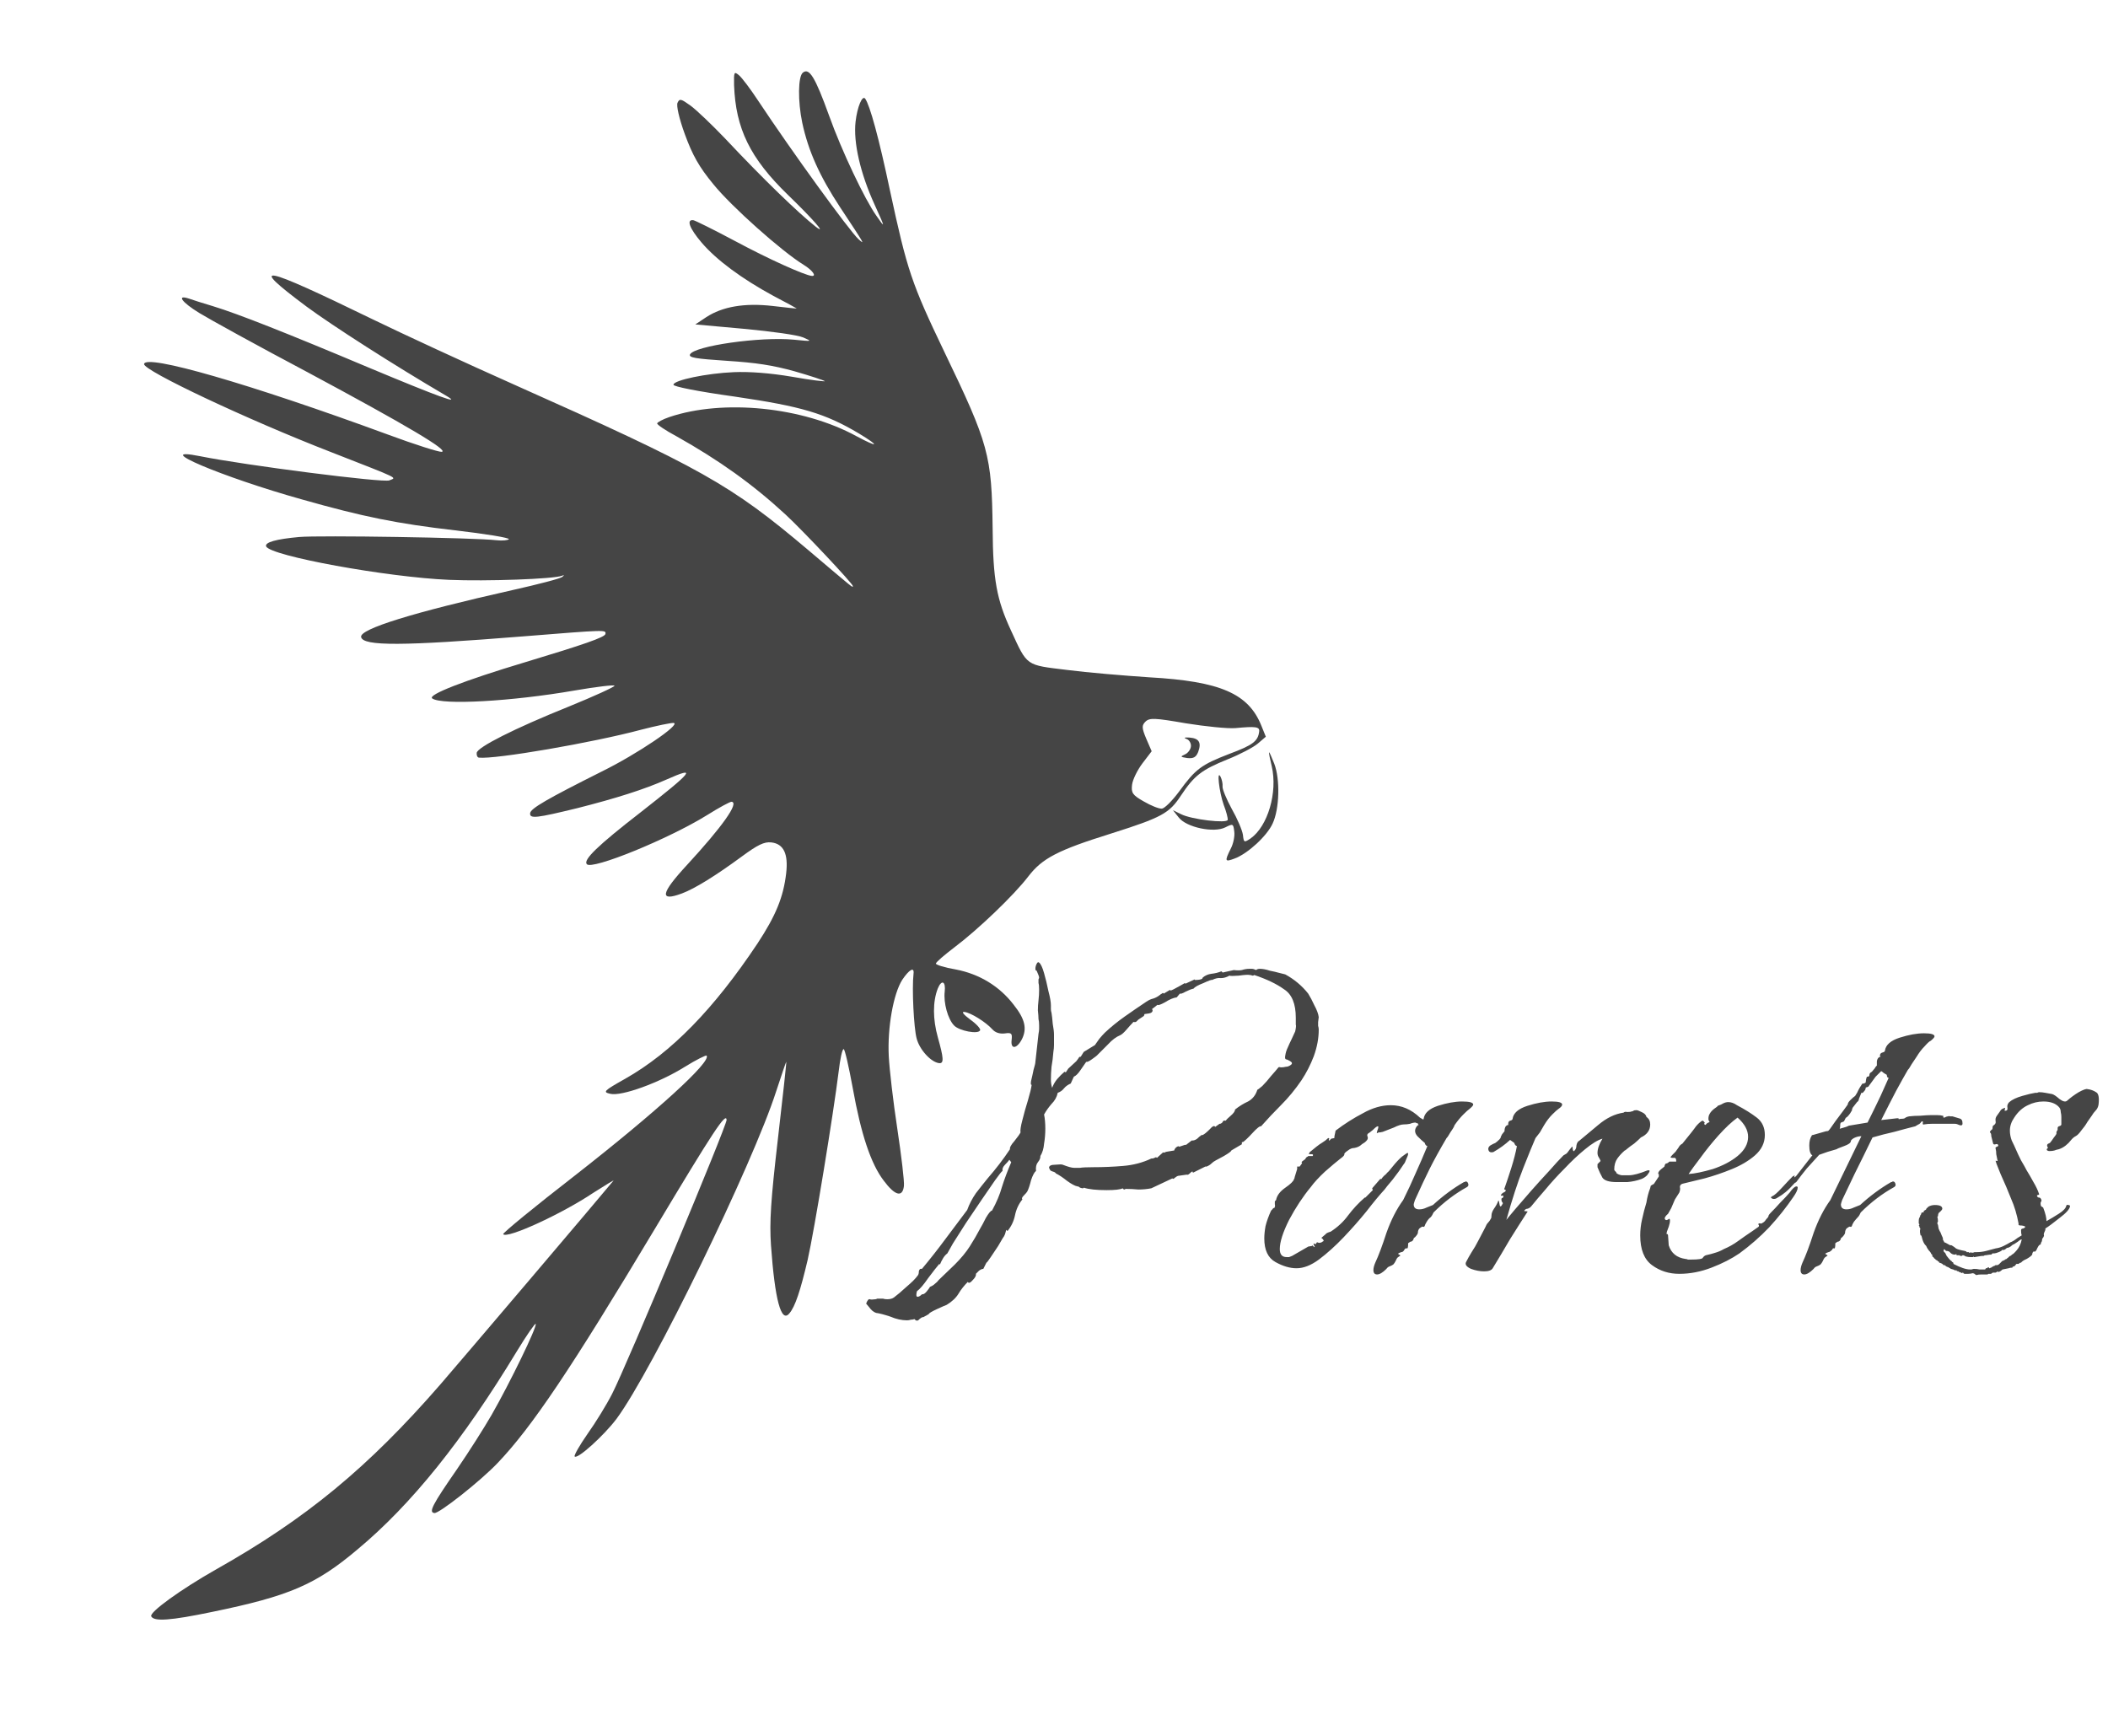 <svg width="170" height="140" viewBox="0 0 170 140" fill="none" xmlns="http://www.w3.org/2000/svg">
<path d="M73.15 106.487C72.717 106.487 72.267 106.387 71.8 106.187C71.3 106.021 70.917 105.921 70.65 105.887C70.45 105.821 70.267 105.671 70.1 105.437C69.933 105.237 69.85 105.137 69.85 105.137C69.95 104.871 70.05 104.754 70.15 104.787C70.217 104.821 70.367 104.821 70.6 104.787C70.633 104.787 70.683 104.771 70.75 104.737C70.783 104.737 70.817 104.737 70.85 104.737C70.95 104.737 71.067 104.737 71.2 104.737C71.3 104.771 71.417 104.787 71.55 104.787C71.783 104.787 71.967 104.737 72.1 104.637C72.367 104.437 72.7 104.154 73.1 103.787C73.533 103.421 73.833 103.121 74 102.887C74.067 102.821 74.1 102.704 74.1 102.537C74.133 102.371 74.217 102.304 74.35 102.337C75.017 101.537 75.633 100.754 76.2 99.987C76.8 99.187 77.4 98.387 78 97.587C78.167 97.121 78.4 96.671 78.7 96.237C79.033 95.804 79.35 95.404 79.65 95.037C80.317 94.27 80.917 93.487 81.45 92.687C81.417 92.554 81.533 92.337 81.8 92.037C82.067 91.704 82.233 91.471 82.3 91.337C82.267 91.171 82.317 90.837 82.45 90.337C82.583 89.804 82.733 89.27 82.9 88.737C83.067 88.171 83.167 87.754 83.2 87.487C83.133 87.52 83.117 87.421 83.15 87.187C83.217 86.921 83.283 86.621 83.35 86.287C83.45 85.954 83.5 85.737 83.5 85.637L83.75 83.387C83.783 83.221 83.8 83.087 83.8 82.987C83.8 82.854 83.8 82.754 83.8 82.687C83.8 82.487 83.783 82.32 83.75 82.187C83.75 82.02 83.733 81.787 83.7 81.487C83.7 81.221 83.717 80.954 83.75 80.687C83.783 80.387 83.8 80.104 83.8 79.837C83.8 79.57 83.783 79.387 83.75 79.287C83.75 79.154 83.75 79.054 83.75 78.987C83.783 78.921 83.8 78.871 83.8 78.837C83.8 78.77 83.733 78.587 83.6 78.287C83.533 78.287 83.5 78.237 83.5 78.137C83.5 78.004 83.533 77.871 83.6 77.737C83.667 77.604 83.733 77.57 83.8 77.637C83.933 77.737 84.067 78.02 84.2 78.487C84.333 78.954 84.45 79.437 84.55 79.937C84.683 80.437 84.75 80.82 84.75 81.087C84.75 81.187 84.75 81.287 84.75 81.387C84.75 81.487 84.767 81.587 84.8 81.687C84.833 81.887 84.867 82.187 84.9 82.587C84.967 82.954 85 83.237 85 83.437V83.787C85 83.921 85 84.087 85 84.287C85 84.454 84.983 84.637 84.95 84.837C84.917 85.27 84.867 85.671 84.8 86.037C84.767 86.404 84.75 86.737 84.75 87.037C84.75 87.304 84.783 87.537 84.85 87.737C84.95 87.471 85.083 87.237 85.25 87.037C85.45 86.804 85.65 86.604 85.85 86.437C85.917 86.471 85.95 86.487 85.95 86.487C85.95 86.487 86.017 86.387 86.15 86.187L86.8 85.587C86.833 85.554 86.883 85.487 86.95 85.387C87.017 85.254 87.083 85.204 87.15 85.237L87.4 84.837L88.3 84.287C88.4 84.154 88.517 83.987 88.65 83.787C88.817 83.587 88.967 83.421 89.1 83.287C89.6 82.82 90.133 82.387 90.7 81.987C91.267 81.587 91.85 81.187 92.45 80.787C92.65 80.654 92.833 80.57 93 80.537C93.2 80.471 93.383 80.371 93.55 80.237C93.583 80.204 93.633 80.171 93.7 80.137C93.767 80.07 93.817 80.07 93.85 80.137L94.35 79.837L94.4 79.887C94.467 79.887 94.733 79.754 95.2 79.487L95.55 79.287L95.6 79.337L96.35 78.987V79.037C96.65 79.037 96.85 79.004 96.95 78.937L97 78.837C97.2 78.671 97.433 78.57 97.7 78.537C98 78.504 98.267 78.437 98.5 78.337L98.6 78.437L99.5 78.237C99.767 78.27 99.983 78.27 100.15 78.237C100.35 78.171 100.55 78.137 100.75 78.137C100.817 78.137 100.883 78.137 100.95 78.137C101.05 78.137 101.167 78.171 101.3 78.237C101.367 78.171 101.467 78.137 101.6 78.137C101.833 78.137 102.1 78.187 102.4 78.287C102.733 78.354 102.95 78.404 103.05 78.437L103.65 78.587C104.383 78.987 105 79.504 105.5 80.137C105.667 80.404 105.833 80.721 106 81.087C106.2 81.454 106.317 81.77 106.35 82.037L106.3 82.437C106.3 82.537 106.3 82.637 106.3 82.737C106.333 82.837 106.35 82.937 106.35 83.037C106.35 83.737 106.217 84.454 105.95 85.187C105.683 85.887 105.35 86.537 104.95 87.137C104.45 87.871 103.9 88.537 103.3 89.137C102.733 89.704 102.2 90.27 101.7 90.837C101.6 90.804 101.367 90.987 101 91.387C100.633 91.787 100.367 92.037 100.2 92.137C100.2 92.07 100.183 92.07 100.15 92.137C100.15 92.204 100.15 92.254 100.15 92.287L99.3 92.787C99.3 92.854 99.1 93.004 98.7 93.237C98.333 93.437 98.117 93.554 98.05 93.587C97.917 93.654 97.8 93.737 97.7 93.837C97.6 93.937 97.467 94.02 97.3 94.087H97.2L96.2 94.587C96.2 94.52 96.183 94.487 96.15 94.487C96.117 94.487 96.05 94.537 95.95 94.637C95.85 94.737 95.767 94.77 95.7 94.737L95 94.837C94.967 94.837 94.883 94.887 94.75 94.987C94.65 95.087 94.583 95.104 94.55 95.037L92.85 95.837C92.517 95.904 92.167 95.937 91.8 95.937C91.467 95.904 91.117 95.887 90.75 95.887C90.75 95.921 90.717 95.937 90.65 95.937C90.583 95.904 90.55 95.871 90.55 95.837C90.35 95.937 89.917 95.987 89.25 95.987C88.417 95.987 87.8 95.921 87.4 95.787C87.4 95.82 87.367 95.837 87.3 95.837C87.267 95.837 87.2 95.82 87.1 95.787C87.033 95.721 86.967 95.687 86.9 95.687C86.7 95.654 86.417 95.504 86.05 95.237C85.717 94.971 85.417 94.77 85.15 94.637C85.117 94.57 85.033 94.52 84.9 94.487C84.8 94.454 84.733 94.421 84.7 94.387C84.633 94.254 84.6 94.187 84.6 94.187C84.6 94.02 84.767 93.937 85.1 93.937C85.433 93.904 85.633 93.904 85.7 93.937C86.133 94.104 86.433 94.187 86.6 94.187C86.733 94.187 86.9 94.187 87.1 94.187C87.3 94.154 87.667 94.137 88.2 94.137C88.967 94.137 89.75 94.104 90.55 94.037C91.383 93.971 92.15 93.77 92.85 93.437H92.9C92.967 93.437 93.033 93.421 93.1 93.387C93.2 93.32 93.267 93.32 93.3 93.387L93.8 92.937C93.833 92.971 93.883 92.971 93.95 92.937C94.017 92.904 94.067 92.887 94.1 92.887L94.7 92.787C94.7 92.721 94.75 92.637 94.85 92.537C94.983 92.437 95.067 92.421 95.1 92.487L95.55 92.337H95.65L96.1 91.987H96.15C96.283 91.987 96.417 91.937 96.55 91.837C96.683 91.704 96.783 91.621 96.85 91.587C96.85 91.554 96.9 91.537 97 91.537C97.133 91.471 97.317 91.32 97.55 91.087C97.783 90.82 97.933 90.754 98 90.887L98.35 90.637H98.4C98.5 90.604 98.567 90.554 98.6 90.487C98.633 90.387 98.717 90.354 98.85 90.387C98.917 90.287 99.05 90.154 99.25 89.987C99.483 89.787 99.6 89.621 99.6 89.487C99.933 89.221 100.283 89.004 100.65 88.837C101.017 88.637 101.267 88.32 101.4 87.887C101.433 87.887 101.567 87.787 101.8 87.587C102.033 87.354 102.267 87.087 102.5 86.787C102.767 86.487 102.967 86.254 103.1 86.087C103.133 86.054 103.2 86.054 103.3 86.087C103.433 86.087 103.567 86.07 103.7 86.037C103.833 86.037 103.967 85.987 104.1 85.887C104.233 85.787 104.217 85.687 104.05 85.587C103.883 85.487 103.767 85.437 103.7 85.437C103.633 85.404 103.617 85.304 103.65 85.137C103.683 84.904 103.75 84.687 103.85 84.487C103.95 84.254 104.05 84.037 104.15 83.837L104.45 83.187C104.517 82.887 104.533 82.704 104.5 82.637C104.5 82.57 104.5 82.387 104.5 82.087C104.5 80.954 104.183 80.187 103.55 79.787C102.95 79.354 102.15 78.971 101.15 78.637C101.117 78.671 101.067 78.687 101 78.687C100.933 78.654 100.867 78.637 100.8 78.637C100.667 78.604 100.367 78.621 99.9 78.687C99.467 78.721 99.217 78.721 99.15 78.687C98.917 78.82 98.683 78.887 98.45 78.887C98.25 78.854 98.017 78.904 97.75 79.037C97.717 79.004 97.483 79.087 97.05 79.287C96.617 79.454 96.35 79.604 96.25 79.737C96.083 79.77 95.867 79.854 95.6 79.987C95.367 80.121 95.217 80.171 95.15 80.137L94.9 80.437C94.633 80.471 94.317 80.604 93.95 80.837C93.583 81.037 93.383 81.104 93.35 81.037L92.9 81.387C92.933 81.421 92.95 81.454 92.95 81.487C92.95 81.621 92.85 81.704 92.65 81.737C92.45 81.77 92.333 81.787 92.3 81.787L92.25 81.937L91.8 82.237L91.65 82.387C91.617 82.421 91.567 82.437 91.5 82.437C91.433 82.404 91.383 82.421 91.35 82.487C91.217 82.621 91.05 82.804 90.85 83.037C90.65 83.27 90.483 83.421 90.35 83.487C90.017 83.621 89.683 83.871 89.35 84.237C89.017 84.57 88.717 84.871 88.45 85.137C88.417 85.171 88.283 85.27 88.05 85.437C87.817 85.604 87.667 85.671 87.6 85.637C87.5 85.77 87.35 85.987 87.15 86.287C86.95 86.587 86.767 86.77 86.6 86.837L86.35 87.387C86.117 87.487 85.933 87.621 85.8 87.787C85.667 87.954 85.5 88.07 85.3 88.137C85.233 88.471 85.067 88.77 84.8 89.037C84.567 89.304 84.367 89.587 84.2 89.887C84.267 90.221 84.3 90.604 84.3 91.037C84.3 91.437 84.267 91.837 84.2 92.237C84.167 92.637 84.067 92.971 83.9 93.237V93.287C83.9 93.421 83.833 93.57 83.7 93.737C83.567 93.904 83.517 94.137 83.55 94.437C83.417 94.537 83.283 94.787 83.15 95.187C83.05 95.587 82.95 95.887 82.85 96.087C82.817 96.154 82.717 96.27 82.55 96.437C82.417 96.57 82.383 96.671 82.45 96.737C82.15 97.104 81.95 97.537 81.85 98.037C81.75 98.504 81.55 98.921 81.25 99.287L81.15 99.187C81.117 99.32 81.083 99.437 81.05 99.537C81.017 99.637 80.95 99.754 80.85 99.887C80.817 99.954 80.7 100.154 80.5 100.487C80.3 100.787 80.1 101.087 79.9 101.387C79.7 101.687 79.583 101.837 79.55 101.837L79.3 102.337C79.2 102.337 79.083 102.387 78.95 102.487C78.85 102.587 78.767 102.671 78.7 102.737C78.733 102.871 78.65 103.037 78.45 103.237C78.25 103.471 78.117 103.521 78.05 103.387C77.75 103.687 77.5 104.004 77.3 104.337C77.1 104.671 76.783 104.971 76.35 105.237C76.25 105.271 75.983 105.387 75.55 105.587C75.117 105.787 74.9 105.921 74.9 105.987L74.45 106.237C74.417 106.204 74.317 106.254 74.15 106.387C74.017 106.554 73.883 106.554 73.75 106.387C73.65 106.421 73.55 106.437 73.45 106.437C73.35 106.471 73.25 106.487 73.15 106.487ZM74 104.587C74.1 104.587 74.217 104.521 74.35 104.387H74.4C74.5 104.387 74.617 104.304 74.75 104.137C74.883 103.971 74.967 103.854 75 103.787C75.167 103.721 75.3 103.637 75.4 103.537C75.533 103.437 75.633 103.337 75.7 103.237L77 101.987C77.5 101.487 77.9 101.004 78.2 100.537C78.5 100.071 78.8 99.554 79.1 98.987C79.167 98.887 79.3 98.637 79.5 98.237C79.733 97.837 79.9 97.637 80 97.637C80.367 96.971 80.633 96.337 80.8 95.737C81 95.104 81.25 94.437 81.55 93.737L81.4 93.537C81.333 93.637 81.217 93.77 81.05 93.937C80.883 94.104 80.817 94.27 80.85 94.437C80.783 94.471 80.583 94.721 80.25 95.187C79.95 95.621 79.583 96.154 79.15 96.787C78.75 97.387 78.333 98.004 77.9 98.637C77.5 99.27 77.15 99.82 76.85 100.287C76.583 100.754 76.433 101.021 76.4 101.087C76.267 101.187 76.15 101.321 76.05 101.487C75.95 101.654 75.867 101.821 75.8 101.987L75.75 101.937C75.55 102.171 75.25 102.554 74.85 103.087C74.483 103.621 74.183 103.971 73.95 104.137C73.917 104.237 73.9 104.337 73.9 104.437C73.9 104.537 73.933 104.587 74 104.587ZM111.059 102.787C110.859 102.787 110.759 102.671 110.759 102.437C110.759 102.271 110.809 102.071 110.909 101.837C111.175 101.271 111.475 100.471 111.809 99.437C112.175 98.404 112.625 97.52 113.159 96.787C113.525 96.054 113.859 95.337 114.159 94.637C114.492 93.904 114.809 93.171 115.109 92.437C115.109 92.437 115.075 92.421 115.009 92.387C114.942 92.32 114.909 92.254 114.909 92.187C114.742 92.054 114.542 91.871 114.309 91.637C114.075 91.371 114.059 91.104 114.259 90.837C114.325 90.77 114.359 90.737 114.359 90.737C114.392 90.737 114.409 90.737 114.409 90.737C114.409 90.704 114.392 90.687 114.359 90.687C114.359 90.687 114.359 90.671 114.359 90.637L114.309 90.587C114.275 90.587 114.242 90.587 114.209 90.587C114.209 90.554 114.192 90.537 114.159 90.537C114.025 90.537 113.875 90.57 113.709 90.637C113.542 90.671 113.375 90.687 113.209 90.687C113.009 90.687 112.742 90.77 112.409 90.937C112.075 91.07 111.775 91.187 111.509 91.287C111.375 91.32 111.292 91.337 111.259 91.337C111.259 91.304 111.192 91.32 111.059 91.387C111.025 91.421 111.025 91.371 111.059 91.237C111.125 91.07 111.159 90.954 111.159 90.887C111.159 90.854 111.142 90.837 111.109 90.837C111.042 90.837 110.909 90.937 110.709 91.137C110.509 91.304 110.375 91.404 110.309 91.437C110.275 91.471 110.259 91.52 110.259 91.587C110.292 91.654 110.309 91.721 110.309 91.787C110.309 91.887 110.225 92.004 110.059 92.137C109.892 92.237 109.775 92.32 109.709 92.387C109.575 92.487 109.409 92.554 109.209 92.587C109.042 92.587 108.875 92.654 108.709 92.787C108.509 92.921 108.409 93.02 108.409 93.087C108.442 93.154 108.342 93.27 108.109 93.437C107.809 93.671 107.392 94.02 106.859 94.487C106.359 94.954 105.975 95.371 105.709 95.737C105.075 96.504 104.492 97.387 103.959 98.387C103.459 99.387 103.209 100.171 103.209 100.737C103.209 101.171 103.392 101.387 103.759 101.387C103.825 101.387 103.892 101.387 103.959 101.387C104.025 101.354 104.109 101.321 104.209 101.287L105.509 100.537L105.809 100.487V100.437L106.009 100.587C106.042 100.554 106.025 100.504 105.959 100.437C105.925 100.337 105.925 100.287 105.959 100.287C105.992 100.287 106.009 100.304 106.009 100.337C106.042 100.337 106.075 100.337 106.109 100.337L106.209 100.187C106.209 100.187 106.259 100.204 106.359 100.237C106.492 100.237 106.592 100.204 106.659 100.137C106.759 100.104 106.775 100.054 106.709 99.987C106.675 99.921 106.625 99.871 106.559 99.837L106.909 99.537C106.942 99.471 107.075 99.404 107.309 99.337C107.875 98.971 108.342 98.537 108.709 98.037C109.109 97.504 109.559 97.02 110.059 96.587H110.109L110.709 95.987L110.659 95.837L111.309 95.087H111.409C111.442 95.02 111.509 94.937 111.609 94.837C111.742 94.737 111.825 94.654 111.859 94.587C111.925 94.554 112.075 94.387 112.309 94.087C112.575 93.754 112.825 93.487 113.059 93.287C113.325 93.087 113.475 92.987 113.509 92.987C113.542 92.987 113.559 93.004 113.559 93.037C113.559 93.137 113.509 93.287 113.409 93.487C113.342 93.687 113.275 93.82 113.209 93.887C112.975 94.254 112.675 94.671 112.309 95.137C111.942 95.57 111.725 95.837 111.659 95.937C111.259 96.371 110.775 96.954 110.209 97.687C109.642 98.387 109.025 99.087 108.359 99.787C107.692 100.487 107.025 101.087 106.359 101.587C105.725 102.054 105.125 102.287 104.559 102.287C104.025 102.287 103.459 102.121 102.859 101.787C102.259 101.454 101.959 100.821 101.959 99.887C101.959 99.587 101.992 99.254 102.059 98.887C102.159 98.487 102.309 98.07 102.509 97.637C102.509 97.637 102.542 97.604 102.609 97.537C102.675 97.437 102.725 97.404 102.759 97.437C102.825 97.337 102.842 97.237 102.809 97.137C102.809 97.004 102.809 96.921 102.809 96.887L102.909 96.787C102.975 96.421 103.225 96.087 103.659 95.787C104.092 95.487 104.325 95.254 104.359 95.087C104.392 95.054 104.409 95.004 104.409 94.937L104.609 94.287V94.087H104.809L104.959 93.887L105.009 93.787C104.942 93.754 104.959 93.704 105.059 93.637C105.192 93.537 105.259 93.487 105.259 93.487C105.292 93.421 105.325 93.371 105.359 93.337C105.425 93.304 105.475 93.27 105.509 93.237H105.859C105.925 93.137 105.892 93.087 105.759 93.087C105.625 93.087 105.559 93.087 105.559 93.087C105.559 93.054 105.559 93.037 105.559 93.037C105.592 93.004 105.609 92.971 105.609 92.937L106.159 92.487C106.325 92.354 106.492 92.237 106.659 92.137C106.825 92.037 106.975 91.921 107.109 91.787C107.209 91.787 107.225 91.837 107.159 91.937C107.192 92.004 107.225 92.004 107.259 91.937C107.325 91.871 107.359 91.837 107.359 91.837L107.609 91.787V91.737C107.609 91.671 107.625 91.57 107.659 91.437C107.692 91.304 107.709 91.221 107.709 91.187C108.409 90.654 109.142 90.187 109.909 89.787C110.675 89.354 111.425 89.137 112.159 89.137C113.025 89.137 113.809 89.471 114.509 90.137L114.759 90.287C114.792 90.287 114.809 90.27 114.809 90.237C114.875 89.77 115.259 89.421 115.959 89.187C116.692 88.954 117.342 88.837 117.909 88.837C118.509 88.837 118.809 88.921 118.809 89.087C118.809 89.154 118.709 89.27 118.509 89.437C118.409 89.504 118.242 89.654 118.009 89.887C117.775 90.121 117.542 90.404 117.309 90.737C117.275 90.837 117.225 90.937 117.159 91.037C117.092 91.137 117.025 91.237 116.959 91.337C116.925 91.404 116.875 91.487 116.809 91.587C116.775 91.654 116.725 91.721 116.659 91.787C116.092 92.754 115.642 93.57 115.309 94.237C114.975 94.904 114.575 95.754 114.109 96.787C114.042 96.987 114.009 97.104 114.009 97.137C114.009 97.404 114.159 97.537 114.459 97.537C114.659 97.537 114.859 97.487 115.059 97.387L115.559 97.187C116.359 96.454 117.192 95.837 118.059 95.337C118.092 95.337 118.109 95.337 118.109 95.337C118.142 95.304 118.175 95.287 118.209 95.287C118.309 95.287 118.375 95.354 118.409 95.487C118.442 95.587 118.409 95.671 118.309 95.737C117.342 96.27 116.442 96.954 115.609 97.787C115.575 97.854 115.542 97.921 115.509 97.987C115.475 98.054 115.425 98.121 115.359 98.187C115.259 98.254 115.159 98.371 115.059 98.537C114.959 98.704 114.909 98.804 114.909 98.837C114.875 98.937 114.825 98.971 114.759 98.937C114.725 98.904 114.625 98.954 114.459 99.087C114.425 99.121 114.392 99.187 114.359 99.287C114.359 99.387 114.342 99.471 114.309 99.537C114.242 99.637 114.175 99.721 114.109 99.787C114.042 99.82 114.009 99.854 114.009 99.887C113.975 100.021 113.909 100.104 113.809 100.137C113.742 100.137 113.675 100.171 113.609 100.237C113.575 100.237 113.559 100.254 113.559 100.287C113.559 100.587 113.525 100.721 113.459 100.687C113.392 100.654 113.325 100.687 113.259 100.787C113.192 100.921 113.109 100.987 113.009 100.987C112.809 101.054 112.725 101.104 112.759 101.137C112.825 101.171 112.875 101.204 112.909 101.237C112.975 101.237 112.925 101.287 112.759 101.387C112.692 101.421 112.625 101.521 112.559 101.687C112.492 101.821 112.425 101.921 112.359 101.987C112.259 102.054 112.159 102.104 112.059 102.137C111.959 102.171 111.875 102.237 111.809 102.337C111.509 102.637 111.259 102.787 111.059 102.787ZM119.681 102.537C119.348 102.537 118.998 102.471 118.631 102.337C118.265 102.171 118.131 101.987 118.231 101.787C118.365 101.521 118.515 101.254 118.681 100.987C118.881 100.687 119.065 100.371 119.231 100.037L119.781 98.987C119.848 98.82 119.915 98.704 119.981 98.637C120.081 98.537 120.165 98.421 120.231 98.287C120.265 98.254 120.281 98.171 120.281 98.037C120.281 97.871 120.348 97.687 120.481 97.487C120.648 97.254 120.765 97.037 120.831 96.837C120.865 96.804 120.898 96.904 120.931 97.137C120.965 97.371 121.048 97.354 121.181 97.087C121.215 97.054 121.198 97.004 121.131 96.937C121.098 96.871 121.081 96.804 121.081 96.737C121.081 96.671 121.098 96.637 121.131 96.637C121.198 96.604 121.231 96.57 121.231 96.537C121.265 96.437 121.231 96.404 121.131 96.437C121.065 96.437 121.031 96.421 121.031 96.387C121.098 96.287 121.165 96.221 121.231 96.187C121.331 96.154 121.398 96.104 121.431 96.037C121.431 95.971 121.398 95.937 121.331 95.937C121.298 95.904 121.298 95.871 121.331 95.837C121.498 95.371 121.681 94.82 121.881 94.187C122.081 93.554 122.231 92.971 122.331 92.437C122.331 92.437 122.298 92.421 122.231 92.387C122.165 92.32 122.131 92.254 122.131 92.187L121.781 91.937C121.381 92.304 120.948 92.621 120.481 92.887C120.448 92.921 120.381 92.937 120.281 92.937C120.148 92.937 120.065 92.871 120.031 92.737C119.998 92.604 120.048 92.487 120.181 92.387C120.348 92.287 120.481 92.221 120.581 92.187C120.681 92.121 120.798 92.02 120.931 91.887C120.998 91.82 121.031 91.754 121.031 91.687C121.065 91.621 121.098 91.554 121.131 91.487L121.331 91.237C121.331 91.07 121.365 90.937 121.431 90.837C121.498 90.77 121.548 90.737 121.581 90.737C121.615 90.737 121.631 90.737 121.631 90.737V90.637C121.631 90.504 121.681 90.421 121.781 90.387C121.915 90.354 121.981 90.304 121.981 90.237C122.048 89.77 122.448 89.421 123.181 89.187C123.915 88.954 124.565 88.837 125.131 88.837C125.698 88.837 125.981 88.921 125.981 89.087C125.981 89.187 125.881 89.304 125.681 89.437C125.581 89.504 125.415 89.654 125.181 89.887C124.948 90.121 124.731 90.404 124.531 90.737L124.181 91.337L123.831 91.787C123.598 92.32 123.265 93.137 122.831 94.237C122.398 95.337 121.948 96.721 121.481 98.387C121.581 98.254 121.815 97.971 122.181 97.537C122.548 97.104 122.981 96.604 123.481 96.037C123.981 95.471 124.465 94.937 124.931 94.437C125.398 93.904 125.781 93.487 126.081 93.187L126.331 93.037C126.398 92.971 126.465 92.887 126.531 92.787C126.631 92.654 126.715 92.554 126.781 92.487C126.815 92.454 126.831 92.52 126.831 92.687C126.865 92.82 126.898 92.871 126.931 92.837C127.065 92.737 127.131 92.587 127.131 92.387C127.165 92.187 127.248 92.054 127.381 91.987C127.748 91.687 128.248 91.27 128.881 90.737C129.548 90.171 130.231 89.837 130.931 89.737C130.998 89.671 131.098 89.654 131.231 89.687C131.398 89.687 131.515 89.671 131.581 89.637C131.648 89.637 131.698 89.621 131.731 89.587C131.765 89.554 131.848 89.537 131.981 89.537C132.048 89.537 132.181 89.587 132.381 89.687C132.615 89.787 132.748 89.921 132.781 90.087C132.981 90.221 133.081 90.421 133.081 90.687C133.081 91.154 132.831 91.504 132.331 91.737C132.165 91.904 131.981 92.07 131.781 92.237C131.581 92.371 131.381 92.52 131.181 92.687C131.115 92.754 131.065 92.787 131.031 92.787C130.798 92.987 130.598 93.204 130.431 93.437C130.265 93.671 130.181 93.971 130.181 94.337C130.181 94.371 130.215 94.421 130.281 94.487C130.348 94.52 130.365 94.554 130.331 94.587C130.431 94.687 130.581 94.754 130.781 94.787C130.981 94.787 131.181 94.787 131.381 94.787C131.715 94.787 132.215 94.654 132.881 94.387H132.981C133.015 94.387 133.031 94.404 133.031 94.437C133.031 94.504 132.965 94.621 132.831 94.787C132.698 94.921 132.548 95.02 132.381 95.087C132.015 95.221 131.631 95.304 131.231 95.337C130.831 95.337 130.548 95.337 130.381 95.337C129.781 95.337 129.398 95.221 129.231 94.987C129.098 94.754 128.965 94.471 128.831 94.137V93.887L129.081 93.637C129.048 93.537 128.998 93.437 128.931 93.337C128.865 93.237 128.831 93.121 128.831 92.987C128.831 92.654 128.965 92.27 129.231 91.837C128.865 91.937 128.398 92.221 127.831 92.687C127.298 93.121 126.748 93.637 126.181 94.237C125.615 94.804 125.098 95.371 124.631 95.937C124.165 96.471 123.798 96.904 123.531 97.237C123.431 97.371 123.315 97.454 123.181 97.487C123.081 97.487 122.998 97.537 122.931 97.637C122.898 97.671 122.931 97.687 123.031 97.687C123.165 97.687 123.215 97.704 123.181 97.737C122.748 98.404 122.281 99.137 121.781 99.937C121.315 100.737 120.848 101.521 120.381 102.287C120.281 102.454 120.048 102.537 119.681 102.537ZM135.426 102.737C134.593 102.737 133.86 102.504 133.226 102.037C132.593 101.571 132.276 100.771 132.276 99.637C132.276 99.204 132.326 98.77 132.426 98.337C132.526 97.871 132.643 97.421 132.776 96.987C132.843 96.554 132.943 96.171 133.076 95.837C133.11 95.704 133.126 95.637 133.126 95.637C133.16 95.604 133.243 95.554 133.376 95.487L133.776 94.887V94.687C133.743 94.687 133.726 94.687 133.726 94.687C133.726 94.654 133.726 94.637 133.726 94.637C133.726 94.537 133.81 94.421 133.976 94.287C134.143 94.154 134.226 94.087 134.226 94.087C134.26 93.921 134.31 93.837 134.376 93.837C134.443 93.837 134.526 93.787 134.626 93.687H135.176V93.587C135.176 93.421 135.093 93.354 134.926 93.387C134.793 93.387 134.726 93.371 134.726 93.337C134.726 93.304 134.776 93.237 134.876 93.137C135.01 93.004 135.093 92.921 135.126 92.887C135.226 92.754 135.31 92.637 135.376 92.537C135.443 92.404 135.543 92.304 135.676 92.237C136.276 91.504 136.643 91.037 136.776 90.837C136.943 90.637 137.11 90.487 137.276 90.387C137.343 90.387 137.393 90.421 137.426 90.487C137.493 90.52 137.493 90.57 137.426 90.637C137.493 90.737 137.543 90.754 137.576 90.687C137.643 90.621 137.676 90.587 137.676 90.587L137.876 90.487C137.81 90.421 137.776 90.337 137.776 90.237C137.776 90.07 137.81 89.937 137.876 89.837C137.943 89.704 138.06 89.57 138.226 89.437C138.426 89.304 138.526 89.221 138.526 89.187C138.726 89.121 138.876 89.054 138.976 88.987C139.11 88.921 139.243 88.887 139.376 88.887C139.61 88.887 139.843 88.971 140.076 89.137C140.71 89.471 141.243 89.804 141.676 90.137C142.11 90.471 142.326 90.937 142.326 91.537C142.326 92.171 142.06 92.721 141.526 93.187C141.026 93.621 140.41 93.987 139.676 94.287C138.943 94.587 138.21 94.837 137.476 95.037C136.776 95.204 136.226 95.337 135.826 95.437C135.593 95.471 135.476 95.57 135.476 95.737C135.51 95.871 135.493 96.02 135.426 96.187L135.076 96.737L134.776 97.437L134.526 97.887C134.293 98.087 134.21 98.237 134.276 98.337C134.343 98.437 134.46 98.421 134.626 98.287C134.66 98.32 134.676 98.371 134.676 98.437C134.676 98.57 134.643 98.737 134.576 98.937C134.51 99.104 134.46 99.237 134.426 99.337C134.393 99.471 134.393 99.537 134.426 99.537C134.493 99.504 134.526 99.57 134.526 99.737L134.576 100.437C134.776 101.071 135.226 101.437 135.926 101.537C135.993 101.537 136.06 101.554 136.126 101.587C136.226 101.587 136.31 101.587 136.376 101.587C136.976 101.587 137.293 101.537 137.326 101.437C137.393 101.337 137.476 101.271 137.576 101.237C137.876 101.171 138.126 101.104 138.326 101.037C138.56 100.971 138.793 100.871 139.026 100.737C139.426 100.571 139.81 100.354 140.176 100.087C140.543 99.82 140.926 99.554 141.326 99.287L141.826 98.937C141.86 98.871 141.86 98.82 141.826 98.787C141.793 98.754 141.793 98.721 141.826 98.687C141.893 98.654 141.943 98.654 141.976 98.687C142.043 98.687 142.093 98.671 142.126 98.637C142.193 98.604 142.26 98.554 142.326 98.487C142.393 98.387 142.46 98.304 142.526 98.237C142.593 98.171 142.626 98.104 142.626 98.037C142.66 97.971 142.71 97.904 142.776 97.837C143.043 97.57 143.31 97.287 143.576 96.987C143.876 96.687 144.126 96.421 144.326 96.187C144.56 95.854 144.743 95.687 144.876 95.687C144.943 95.687 144.976 95.721 144.976 95.787C144.976 95.954 144.86 96.204 144.626 96.537C144.06 97.371 143.41 98.187 142.676 98.987C141.943 99.754 141.143 100.454 140.276 101.087C139.643 101.521 138.893 101.904 138.026 102.237C137.16 102.571 136.293 102.737 135.426 102.737ZM136.176 94.687C136.676 94.654 137.326 94.52 138.126 94.287C138.926 94.02 139.593 93.671 140.126 93.237C140.693 92.77 140.976 92.254 140.976 91.687C140.976 91.154 140.693 90.637 140.126 90.137C139.66 90.471 139.143 90.954 138.576 91.587C138.043 92.187 137.56 92.787 137.126 93.387C136.693 93.954 136.376 94.387 136.176 94.687ZM145.51 102.787C145.31 102.787 145.21 102.671 145.21 102.437C145.21 102.271 145.26 102.071 145.36 101.837C145.627 101.271 145.927 100.471 146.26 99.437C146.627 98.404 147.077 97.52 147.61 96.787L150.11 91.637C149.91 91.637 149.71 91.687 149.51 91.787C149.343 91.887 149.26 91.971 149.26 92.037C149.26 92.171 149.077 92.304 148.71 92.437C148.343 92.57 148.143 92.654 148.11 92.687C147.61 92.82 147.143 92.971 146.71 93.137C146.377 93.504 146.043 93.871 145.71 94.237C145.41 94.604 145.127 94.971 144.86 95.337C144.827 95.371 144.793 95.387 144.76 95.387C144.46 95.721 144.21 95.971 144.01 96.137C143.81 96.304 143.593 96.454 143.36 96.587C143.227 96.687 143.093 96.721 142.96 96.687C142.793 96.621 142.777 96.554 142.91 96.487C143.077 96.421 143.343 96.187 143.71 95.787C144.077 95.387 144.36 95.087 144.56 94.887C144.727 94.787 144.777 94.787 144.71 94.887C144.677 94.987 144.727 94.971 144.86 94.837L146.11 93.237L146.16 93.187C145.993 93.087 145.91 92.82 145.91 92.387C145.91 92.054 145.977 91.787 146.11 91.587C146.11 91.554 146.143 91.537 146.21 91.537L147.26 91.237C147.36 91.237 147.427 91.221 147.46 91.187C147.527 91.121 147.593 91.037 147.66 90.937C147.76 90.804 147.877 90.637 148.01 90.437L148.61 89.637L149.01 89.087C149.01 88.987 149.077 88.871 149.21 88.737C149.377 88.57 149.51 88.454 149.61 88.387C149.743 88.187 149.827 88.037 149.86 87.937C149.927 87.804 150.027 87.637 150.16 87.437C150.16 87.404 150.21 87.387 150.31 87.387C150.41 87.354 150.46 87.32 150.46 87.287C150.493 86.954 150.543 86.804 150.61 86.837C150.71 86.837 150.76 86.787 150.76 86.687C150.76 86.587 150.827 86.504 150.96 86.437L151.21 86.137C151.21 86.104 151.26 86.037 151.36 85.937V85.887C151.36 85.82 151.36 85.737 151.36 85.637C151.36 85.537 151.393 85.437 151.46 85.337C151.527 85.27 151.577 85.237 151.61 85.237C151.643 85.237 151.66 85.237 151.66 85.237C151.66 85.204 151.643 85.187 151.61 85.187C151.61 85.154 151.61 85.137 151.61 85.137C151.61 85.004 151.677 84.921 151.81 84.887C151.943 84.854 152.01 84.804 152.01 84.737C152.077 84.27 152.477 83.921 153.21 83.687C153.943 83.454 154.593 83.337 155.16 83.337C155.727 83.337 156.01 83.421 156.01 83.587C156.01 83.654 155.91 83.77 155.71 83.937C155.61 83.971 155.443 84.121 155.21 84.387C154.977 84.621 154.76 84.904 154.56 85.237L154.16 85.837C154.127 85.904 154.077 85.987 154.01 86.087C153.977 86.154 153.927 86.221 153.86 86.287C153.627 86.687 153.31 87.254 152.91 87.987C152.543 88.687 152.143 89.471 151.71 90.337L153.01 90.187C153.11 90.187 153.143 90.204 153.11 90.237C153.11 90.27 153.16 90.27 153.26 90.237C153.427 90.237 153.543 90.221 153.61 90.187C153.677 90.121 153.793 90.07 153.96 90.037C154.227 90.004 154.527 89.987 154.86 89.987C155.227 89.954 155.51 89.937 155.71 89.937C155.843 89.937 156.01 89.937 156.21 89.937C156.41 89.937 156.56 89.954 156.66 89.987C156.727 89.987 156.743 90.02 156.71 90.087C156.71 90.121 156.727 90.137 156.76 90.137C156.827 90.137 156.877 90.121 156.91 90.087C156.977 90.054 157.043 90.037 157.11 90.037C157.143 90.004 157.193 90.004 157.26 90.037C157.36 90.037 157.427 90.037 157.46 90.037L157.96 90.187C158.16 90.221 158.26 90.337 158.26 90.537C158.293 90.737 158.21 90.804 158.01 90.737C157.877 90.671 157.76 90.637 157.66 90.637H156.41C156.177 90.637 155.96 90.637 155.76 90.637C155.56 90.637 155.36 90.654 155.16 90.687C155.093 90.721 155.06 90.687 155.06 90.587C155.093 90.487 155.077 90.437 155.01 90.437C154.977 90.437 154.927 90.487 154.86 90.587C154.793 90.654 154.743 90.687 154.71 90.687L154.46 90.837C153.927 90.971 153.36 91.121 152.76 91.287C152.16 91.421 151.577 91.57 151.01 91.737C150.51 92.77 150.027 93.754 149.56 94.687C149.127 95.587 148.793 96.287 148.56 96.787C148.493 96.987 148.46 97.104 148.46 97.137C148.46 97.404 148.61 97.537 148.91 97.537C149.11 97.537 149.31 97.487 149.51 97.387L150.01 97.187C150.81 96.454 151.643 95.837 152.51 95.337C152.543 95.337 152.56 95.337 152.56 95.337C152.593 95.304 152.627 95.287 152.66 95.287C152.76 95.287 152.827 95.354 152.86 95.487C152.893 95.587 152.86 95.671 152.76 95.737C151.793 96.27 150.893 96.954 150.06 97.787C150.027 97.854 149.993 97.921 149.96 97.987C149.927 98.054 149.877 98.121 149.81 98.187C149.743 98.254 149.643 98.371 149.51 98.537C149.41 98.704 149.36 98.804 149.36 98.837C149.327 98.937 149.277 98.971 149.21 98.937C149.177 98.904 149.077 98.954 148.91 99.087C148.877 99.121 148.843 99.187 148.81 99.287C148.81 99.387 148.793 99.471 148.76 99.537C148.693 99.637 148.627 99.721 148.56 99.787C148.493 99.82 148.46 99.854 148.46 99.887C148.427 100.021 148.36 100.104 148.26 100.137C148.193 100.137 148.127 100.171 148.06 100.237C148.027 100.237 148.01 100.254 148.01 100.287C148.01 100.587 147.977 100.721 147.91 100.687C147.843 100.654 147.793 100.687 147.76 100.787C147.627 100.921 147.527 100.987 147.46 100.987C147.26 101.054 147.177 101.104 147.21 101.137C147.277 101.171 147.327 101.204 147.36 101.237C147.427 101.237 147.377 101.287 147.21 101.387C147.143 101.421 147.077 101.521 147.01 101.687C146.943 101.821 146.877 101.921 146.81 101.987C146.71 102.054 146.61 102.104 146.51 102.137C146.41 102.171 146.327 102.237 146.26 102.337C145.96 102.637 145.71 102.787 145.51 102.787ZM148.36 91.037C148.493 91.004 148.61 90.971 148.71 90.937C148.843 90.904 148.977 90.854 149.11 90.787L150.61 90.537C151.01 89.737 151.36 89.02 151.66 88.387C151.96 87.721 152.177 87.237 152.31 86.937C152.31 86.937 152.277 86.921 152.21 86.887C152.177 86.82 152.16 86.754 152.16 86.687C152.093 86.654 152.01 86.604 151.91 86.537C151.843 86.471 151.777 86.421 151.71 86.387L151.26 86.837L150.71 87.587C150.71 87.621 150.66 87.654 150.56 87.687C150.493 87.687 150.46 87.704 150.46 87.737C150.46 87.837 150.41 87.937 150.31 88.037C150.243 88.137 150.177 88.171 150.11 88.137L149.91 88.637C149.91 88.737 149.86 88.82 149.76 88.887L149.41 89.337C149.41 89.371 149.393 89.404 149.36 89.437C149.36 89.437 149.36 89.471 149.36 89.537C149.327 89.604 149.277 89.687 149.21 89.787C149.143 89.887 149.06 89.987 148.96 90.087C148.927 90.087 148.91 90.104 148.91 90.137C148.91 90.137 148.893 90.137 148.86 90.137L148.71 90.437C148.577 90.504 148.493 90.537 148.46 90.537L148.41 90.637C148.41 90.837 148.393 90.971 148.36 91.037ZM159.388 102.837C159.355 102.837 159.305 102.804 159.238 102.737C159.172 102.704 159.122 102.687 159.088 102.687C158.955 102.721 158.838 102.737 158.738 102.737C158.638 102.737 158.538 102.737 158.438 102.737C158.405 102.737 158.372 102.721 158.338 102.687C158.338 102.654 158.322 102.637 158.288 102.637C158.255 102.637 158.238 102.637 158.238 102.637C158.272 102.671 158.272 102.687 158.238 102.687C158.238 102.687 158.205 102.671 158.138 102.637C158.072 102.604 158.022 102.587 157.988 102.587L157.938 102.537C157.872 102.537 157.822 102.521 157.788 102.487C157.788 102.454 157.772 102.437 157.738 102.437L157.688 102.487L157.638 102.437C157.572 102.404 157.472 102.371 157.338 102.337C157.238 102.271 157.155 102.221 157.088 102.187C157.022 102.187 156.938 102.137 156.838 102.037H156.738C156.672 101.937 156.555 101.871 156.388 101.837C156.388 101.804 156.372 101.771 156.338 101.737H156.288C156.222 101.637 156.172 101.604 156.138 101.637C156.105 101.571 156.055 101.521 155.988 101.487C155.955 101.421 155.905 101.371 155.838 101.337C155.838 101.204 155.805 101.137 155.738 101.137C155.738 101.071 155.672 100.971 155.538 100.837C155.438 100.704 155.372 100.587 155.338 100.487L155.288 100.437C155.155 100.304 155.055 100.087 154.988 99.787C154.955 99.654 154.922 99.604 154.888 99.637C154.888 99.671 154.872 99.587 154.838 99.387C154.838 99.354 154.838 99.304 154.838 99.237C154.872 99.137 154.872 99.07 154.838 99.037C154.838 99.004 154.822 98.987 154.788 98.987C154.788 98.954 154.788 98.921 154.788 98.887C154.755 98.854 154.738 98.837 154.738 98.837C154.772 98.804 154.788 98.787 154.788 98.787C154.788 98.721 154.772 98.687 154.738 98.687C154.738 98.654 154.738 98.621 154.738 98.587V98.487C154.738 98.32 154.772 98.204 154.838 98.137C154.838 98.07 154.855 98.02 154.888 97.987C154.922 97.954 154.938 97.921 154.938 97.887C154.938 97.82 154.972 97.787 155.038 97.787C155.105 97.787 155.138 97.77 155.138 97.737C155.138 97.671 155.155 97.637 155.188 97.637C155.255 97.604 155.305 97.57 155.338 97.537C155.338 97.504 155.355 97.471 155.388 97.437C155.455 97.404 155.488 97.371 155.488 97.337C155.655 97.237 155.838 97.187 156.038 97.187C156.438 97.187 156.638 97.287 156.638 97.487C156.638 97.554 156.538 97.671 156.338 97.837C156.305 97.937 156.288 98.004 156.288 98.037C156.322 98.037 156.305 98.07 156.238 98.137C156.272 98.237 156.288 98.371 156.288 98.537C156.255 98.537 156.238 98.587 156.238 98.687C156.272 98.754 156.288 98.787 156.288 98.787C156.288 98.82 156.305 98.921 156.338 99.087C156.405 99.254 156.455 99.354 156.488 99.387C156.488 99.387 156.522 99.471 156.588 99.637C156.655 99.77 156.688 99.854 156.688 99.887V99.987C156.755 100.087 156.788 100.154 156.788 100.187C156.822 100.187 156.955 100.254 157.188 100.387C157.222 100.421 157.288 100.437 157.388 100.437C157.555 100.537 157.672 100.621 157.738 100.687C157.838 100.754 158.072 100.821 158.438 100.887C158.572 100.921 158.622 100.954 158.588 100.987C158.588 100.987 158.655 100.987 158.788 100.987C158.788 100.987 158.788 101.004 158.788 101.037C158.788 101.037 158.805 101.037 158.838 101.037C158.905 101.004 158.972 101.004 159.038 101.037C159.105 101.037 159.172 101.021 159.238 100.987H159.438C159.672 100.987 159.922 100.954 160.188 100.887L160.938 100.687C161.172 100.654 161.388 100.587 161.588 100.487C161.788 100.387 161.972 100.287 162.138 100.187C162.172 100.187 162.272 100.137 162.438 100.037C162.605 99.904 162.805 99.77 163.038 99.637C163.005 99.537 162.988 99.404 162.988 99.237C162.988 99.137 163.038 99.087 163.138 99.087C163.238 99.054 163.305 99.004 163.338 98.937C163.238 98.871 163.105 98.837 162.938 98.837C162.805 98.837 162.755 98.787 162.788 98.687C162.655 97.954 162.455 97.287 162.188 96.687C161.955 96.087 161.672 95.421 161.338 94.687C161.305 94.587 161.238 94.421 161.138 94.187C161.038 93.954 160.972 93.77 160.938 93.637C160.938 93.604 160.972 93.604 161.038 93.637C161.105 93.637 161.122 93.621 161.088 93.587C161.055 93.421 161.022 93.254 160.988 93.087C160.988 92.921 160.972 92.77 160.938 92.637C160.905 92.57 160.938 92.52 161.038 92.487C161.138 92.454 161.172 92.404 161.138 92.337C161.105 92.27 161.038 92.254 160.938 92.287C160.838 92.32 160.772 92.304 160.738 92.237L160.588 91.637C160.588 91.471 160.555 91.371 160.488 91.337C160.455 91.304 160.488 91.237 160.588 91.137C160.655 91.104 160.688 91.054 160.688 90.987C160.688 90.887 160.705 90.82 160.738 90.787C160.905 90.687 160.972 90.57 160.938 90.437C160.905 90.27 160.938 90.121 161.038 89.987C161.138 89.854 161.222 89.737 161.288 89.637C161.355 89.504 161.455 89.421 161.588 89.387C161.688 89.32 161.722 89.337 161.688 89.437C161.655 89.537 161.655 89.587 161.688 89.587C161.855 89.587 161.922 89.504 161.888 89.337C161.855 89.171 161.905 89.02 162.038 88.887C162.272 88.687 162.622 88.52 163.088 88.387C163.555 88.254 163.905 88.171 164.138 88.137C164.205 88.137 164.255 88.137 164.288 88.137C164.355 88.104 164.405 88.087 164.438 88.087C164.605 88.087 164.772 88.104 164.938 88.137C165.138 88.171 165.322 88.204 165.488 88.237C165.622 88.27 165.822 88.404 166.088 88.637C166.355 88.837 166.555 88.887 166.688 88.787C166.988 88.52 167.305 88.287 167.638 88.087C168.005 87.887 168.238 87.804 168.338 87.837C168.605 87.871 168.838 87.954 169.038 88.087C169.238 88.187 169.305 88.52 169.238 89.087C169.205 89.287 169.122 89.454 168.988 89.587C168.888 89.687 168.788 89.82 168.688 89.987L168.338 90.487C168.205 90.721 168.038 90.954 167.838 91.187C167.672 91.421 167.522 91.57 167.388 91.637C167.255 91.704 167.122 91.82 166.988 91.987C166.888 92.121 166.755 92.254 166.588 92.387C166.422 92.52 166.238 92.621 166.038 92.687C165.872 92.721 165.755 92.754 165.688 92.787C165.588 92.82 165.438 92.837 165.238 92.837C165.072 92.804 165.022 92.737 165.088 92.637C165.155 92.604 165.172 92.57 165.138 92.537C165.105 92.471 165.088 92.421 165.088 92.387C165.088 92.32 165.122 92.27 165.188 92.237C165.288 92.204 165.355 92.154 165.388 92.087C165.422 92.054 165.505 91.937 165.638 91.737C165.805 91.537 165.872 91.421 165.838 91.387C165.838 91.287 165.872 91.204 165.938 91.137C165.938 91.07 165.938 91.02 165.938 90.987C165.938 90.921 165.972 90.871 166.038 90.837C166.172 90.804 166.238 90.754 166.238 90.687V90.087C166.238 89.954 166.222 89.82 166.188 89.687C166.188 89.554 166.155 89.437 166.088 89.337C165.822 89.004 165.388 88.837 164.788 88.837C164.355 88.837 163.938 88.937 163.538 89.137C163.105 89.337 162.738 89.671 162.438 90.137C162.205 90.471 162.088 90.82 162.088 91.187C162.088 91.454 162.138 91.721 162.238 91.987C162.372 92.254 162.488 92.504 162.588 92.737C162.688 92.971 162.822 93.254 162.988 93.587C163.188 93.921 163.338 94.187 163.438 94.387C163.605 94.654 163.788 94.971 163.988 95.337C164.188 95.671 164.338 95.987 164.438 96.287C164.472 96.32 164.438 96.354 164.338 96.387C164.272 96.387 164.255 96.421 164.288 96.487C164.322 96.554 164.372 96.587 164.438 96.587C164.505 96.587 164.555 96.621 164.588 96.687C164.655 96.787 164.655 96.871 164.588 96.937C164.555 97.004 164.555 97.104 164.588 97.237C164.588 97.27 164.622 97.304 164.688 97.337C164.755 97.371 164.788 97.404 164.788 97.437C164.955 97.871 165.038 98.221 165.038 98.487C165.338 98.32 165.672 98.121 166.038 97.887C166.405 97.654 166.605 97.437 166.638 97.237C166.672 97.171 166.722 97.154 166.788 97.187C166.888 97.187 166.938 97.221 166.938 97.287C166.905 97.52 166.622 97.837 166.088 98.237C165.588 98.637 165.205 98.921 164.938 99.087C164.972 99.121 164.955 99.204 164.888 99.337C164.822 99.471 164.805 99.57 164.838 99.637C164.838 99.671 164.822 99.721 164.788 99.787C164.755 99.82 164.722 99.871 164.688 99.937C164.688 100.071 164.655 100.171 164.588 100.237V100.337L164.438 100.437C164.405 100.471 164.355 100.554 164.288 100.687C164.255 100.787 164.205 100.871 164.138 100.937H163.988C163.922 101.004 163.888 101.087 163.888 101.187C163.822 101.287 163.672 101.404 163.438 101.537C163.205 101.637 163.055 101.737 162.988 101.837C162.988 101.837 162.972 101.837 162.938 101.837C162.905 101.837 162.855 101.871 162.788 101.937H162.638C162.605 101.937 162.572 101.971 162.538 102.037C162.505 102.071 162.472 102.104 162.438 102.137C162.338 102.137 162.288 102.171 162.288 102.237C162.155 102.237 162.055 102.254 161.988 102.287L161.488 102.387C161.355 102.521 161.238 102.587 161.138 102.587L161.088 102.537C161.022 102.604 160.972 102.637 160.938 102.637H160.738C160.705 102.637 160.672 102.654 160.638 102.687C160.605 102.721 160.572 102.737 160.538 102.737H160.438C160.405 102.737 160.372 102.737 160.338 102.737C160.338 102.771 160.305 102.787 160.238 102.787C160.138 102.787 159.988 102.787 159.788 102.787C159.622 102.787 159.488 102.804 159.388 102.837ZM158.888 102.387C158.888 102.387 158.922 102.387 158.988 102.387C159.088 102.354 159.155 102.337 159.188 102.337C159.355 102.337 159.505 102.354 159.638 102.387C159.772 102.387 159.905 102.387 160.038 102.387C160.105 102.387 160.138 102.354 160.138 102.287H160.238C160.338 102.187 160.388 102.171 160.388 102.237C160.422 102.304 160.472 102.304 160.538 102.237C160.605 102.237 160.638 102.221 160.638 102.187L160.838 102.087C160.872 102.087 160.888 102.087 160.888 102.087C160.888 102.054 160.905 102.037 160.938 102.037H161.038C161.105 102.037 161.172 102.004 161.238 101.937C161.305 101.871 161.338 101.837 161.338 101.837C161.338 101.837 161.388 101.787 161.488 101.687C161.488 101.687 161.505 101.687 161.538 101.687C161.572 101.654 161.605 101.637 161.638 101.637C161.705 101.571 161.772 101.537 161.838 101.537C161.838 101.504 161.872 101.471 161.938 101.437C162.005 101.371 162.038 101.337 162.038 101.337C162.072 101.304 162.105 101.287 162.138 101.287C162.205 101.254 162.238 101.221 162.238 101.187C162.305 101.187 162.438 101.071 162.638 100.837C162.838 100.604 162.972 100.321 163.038 99.987C163.038 99.921 162.938 99.971 162.738 100.137C162.538 100.271 162.438 100.337 162.438 100.337C162.338 100.371 162.238 100.437 162.138 100.537C162.038 100.604 161.955 100.637 161.888 100.637C161.855 100.637 161.805 100.671 161.738 100.737C161.705 100.771 161.672 100.787 161.638 100.787C161.605 100.787 161.588 100.804 161.588 100.837C161.588 100.837 161.555 100.821 161.488 100.787C161.455 100.854 161.355 100.921 161.188 100.987C161.022 101.054 160.905 101.087 160.838 101.087H160.688L160.638 101.137C160.638 101.137 160.622 101.154 160.588 101.187C160.555 101.187 160.522 101.187 160.488 101.187L160.138 101.237H160.088C160.055 101.237 160.022 101.254 159.988 101.287C159.855 101.287 159.705 101.304 159.538 101.337C159.372 101.371 159.272 101.387 159.238 101.387H159.188C159.188 101.354 159.172 101.337 159.138 101.337V101.387H158.888C158.788 101.387 158.672 101.371 158.538 101.337C158.438 101.271 158.355 101.237 158.288 101.237C158.255 101.237 158.238 101.254 158.238 101.287C158.238 101.287 158.222 101.287 158.188 101.287H158.088C158.055 101.287 158.038 101.271 158.038 101.237H157.788C157.788 101.137 157.755 101.121 157.688 101.187H157.638C157.505 101.187 157.388 101.137 157.288 101.037C157.222 100.937 157.105 100.887 156.938 100.887L156.788 100.737C156.788 100.771 156.772 100.804 156.738 100.837C156.738 100.837 156.738 100.854 156.738 100.887C156.738 100.887 156.755 100.921 156.788 100.987C156.855 101.021 156.888 101.054 156.888 101.087L156.988 101.287L157.188 101.537L157.288 101.637C157.322 101.671 157.338 101.687 157.338 101.687C157.372 101.687 157.405 101.721 157.438 101.787C157.505 101.787 157.538 101.837 157.538 101.937C158.105 102.237 158.555 102.387 158.888 102.387Z" fill="#454545"/>
<path d="M64.753 5.854C64.353 6.148 64.336 8.182 64.697 9.897C65.186 12.184 66.097 14.204 67.754 16.722C69.786 19.793 69.764 19.766 69.234 19.293C68.465 18.574 63.843 12.199 61.148 8.13C60.526 7.186 59.83 6.257 59.585 6.059C59.206 5.749 59.177 5.794 59.199 6.863C59.327 10.369 60.487 12.758 63.554 15.729C65.548 17.656 66.732 19.005 65.791 18.29C64.385 17.183 61.536 14.43 58.499 11.195C57.434 10.079 56.162 8.865 55.69 8.52C54.925 7.971 54.807 7.933 54.645 8.278C54.524 8.483 54.765 9.553 55.227 10.818C55.837 12.489 56.36 13.446 57.535 14.866C58.984 16.658 63.049 20.277 64.801 21.352C65.529 21.8 65.885 22.301 65.452 22.251C64.851 22.182 61.955 20.879 59.316 19.46C57.572 18.532 56.05 17.774 55.906 17.758C55.329 17.691 55.609 18.427 56.596 19.583C57.798 20.982 59.818 22.475 62.364 23.86C63.375 24.388 64.223 24.849 64.244 24.876C64.266 24.903 63.4 24.803 62.317 24.678C60.055 24.418 58.265 24.721 56.945 25.587L56.073 26.166L60.005 26.521C62.273 26.734 64.312 27.017 64.776 27.216C65.542 27.547 65.494 27.541 64.024 27.396C61.324 27.134 55.968 27.899 55.644 28.589C55.541 28.844 56.092 28.932 58.608 29.1C60.98 29.252 62.297 29.452 64.092 29.95C65.366 30.315 66.469 30.684 66.512 30.738C66.578 30.794 65.375 30.655 63.871 30.385C62.102 30.084 60.409 29.962 59.184 30.015C57.004 30.104 54.305 30.666 54.312 31.03C54.295 31.173 56.248 31.568 59.271 31.989C64.641 32.777 66.526 33.334 69.263 34.958C70.994 36.006 70.857 36.136 69.067 35.178C64.734 32.812 58.324 32.171 53.984 33.635C53.451 33.816 53.008 34.056 52.997 34.151C52.986 34.247 53.663 34.713 54.536 35.177C58.014 37.13 60.715 39.065 63.356 41.503C64.765 42.804 68.8 47.1 68.78 47.267C68.763 47.411 68.942 47.552 65.17 44.354C58.888 39.048 56.599 37.767 41.418 31C37.524 29.266 32.434 26.91 30.081 25.766C21.013 21.352 19.894 21.126 24.739 24.739C26.805 26.262 31.727 29.423 35.95 31.897C37.387 32.742 35.283 31.966 29.843 29.691C23.103 26.854 19.211 25.315 17.163 24.691C16.385 24.456 15.515 24.186 15.234 24.081C14.201 23.744 14.663 24.379 16.074 25.244C16.848 25.721 20.788 27.896 24.83 30.035C32.769 34.295 36.282 36.372 35.615 36.441C35.393 36.464 33.441 35.851 31.268 35.043C20.115 30.947 11.718 28.525 11.62 29.362C11.559 29.889 19.995 33.866 26.76 36.488C32.38 38.687 31.987 38.496 31.398 38.743C30.91 38.954 19.764 37.525 16.119 36.79C12.02 35.978 17.898 38.474 24.367 40.285C29.253 41.672 32.039 42.236 36.683 42.771C39.16 43.056 41.122 43.379 41.036 43.49C40.953 43.578 40.508 43.623 40.051 43.571C38.247 43.363 25.763 43.162 24.112 43.311C22.239 43.483 21.331 43.742 21.464 44.073C21.837 44.843 31.195 46.551 36.217 46.766C39.225 46.894 44.685 46.699 45.326 46.433C45.505 46.356 45.526 46.383 45.339 46.531C45.202 46.661 43.391 47.131 41.314 47.595C33.327 49.391 28.977 50.733 29.122 51.379C29.279 52.125 32.475 52.105 42.147 51.328C48.964 50.779 48.865 50.792 48.826 51.127C48.795 51.39 47.118 51.973 42.343 53.411C37.442 54.883 34.454 56.042 34.859 56.331C35.624 56.88 41.218 56.579 46.344 55.69C48.111 55.385 49.569 55.213 49.558 55.309C49.547 55.405 47.899 56.16 45.902 56.973C41.452 58.764 38.497 60.266 38.444 60.72C38.422 60.912 38.499 61.09 38.619 61.104C39.918 61.254 47.779 59.904 51.705 58.853C52.937 58.535 54.136 58.285 54.329 58.307C54.952 58.403 51.405 60.807 48.534 62.222C44.132 64.43 42.799 65.198 42.754 65.581C42.699 66.059 43.269 65.98 46.581 65.173C49.671 64.389 51.974 63.661 53.749 62.871C56.268 61.755 55.926 62.176 51.634 65.537C48.204 68.196 47.021 69.345 47.322 69.695C47.702 70.2 53.922 67.667 57.049 65.724C57.996 65.13 58.881 64.65 59.001 64.664C59.627 64.736 58.256 66.663 55.41 69.754C53.262 72.076 53.16 72.743 54.995 72.058C56.04 71.669 57.748 70.605 59.828 69.075C61.082 68.152 61.626 67.875 62.203 67.942C63.19 68.055 63.584 68.853 63.401 70.431C63.175 72.369 62.563 73.85 61.082 76.104C57.567 81.373 54.16 84.884 50.427 86.999C48.678 87.986 48.595 88.073 49.212 88.217C50.112 88.442 53.193 87.318 55.218 86.048C56.139 85.475 56.94 85.083 56.983 85.136C57.39 85.619 52.944 89.665 46.373 94.8C43.104 97.333 40.516 99.459 40.579 99.539C40.874 99.937 45.278 97.923 47.843 96.206C48.843 95.57 49.578 95.121 49.468 95.229C48.416 96.514 37.172 109.742 35.511 111.66C29.684 118.359 24.692 122.488 17.361 126.614C14.594 128.186 12.039 130.025 12.195 130.358C12.412 130.796 13.739 130.706 17.113 130.003C23.307 128.729 25.462 127.813 28.843 124.954C33.163 121.354 37.324 116.184 41.672 108.999C42.456 107.708 43.159 106.698 43.199 106.775C43.348 106.962 41.074 111.622 39.666 114.078C39.054 115.147 37.801 117.112 36.862 118.483C34.839 121.402 34.553 121.975 35.034 122.03C35.419 122.074 38.748 119.451 40.138 117.987C42.887 115.103 46.011 110.469 52.882 98.992C57.513 91.258 58.55 89.681 58.598 90.317C58.617 90.779 50.503 110.21 49.369 112.407C48.927 113.278 48.024 114.749 47.383 115.645C46.74 116.565 46.278 117.385 46.342 117.465C46.555 117.732 48.709 115.774 49.718 114.435C52.612 110.526 60.721 93.858 62.596 88.013C63.014 86.728 63.383 85.655 63.41 85.634C63.437 85.613 63.138 88.391 62.736 91.836C62.154 96.836 62.05 98.569 62.175 100.426C62.489 104.851 63.001 106.728 63.655 105.931C64.133 105.38 64.554 104.07 65.133 101.615C65.681 99.206 67.221 89.758 67.632 86.435C67.749 85.43 67.919 84.602 68.039 84.615C68.135 84.626 68.457 86.046 68.77 87.754C69.435 91.468 70.229 93.862 71.266 95.218C72.172 96.438 72.787 96.606 72.898 95.648C72.94 95.29 72.693 93.225 72.363 91.029C72.031 88.857 71.728 86.228 71.676 85.204C71.556 82.887 72.045 80.155 72.761 79.025C73.322 78.193 73.74 77.95 73.673 78.524C73.531 79.744 73.698 82.915 73.919 83.741C74.153 84.665 75.084 85.669 75.734 85.744C76.143 85.791 76.099 85.325 75.634 83.672C75.221 82.194 75.214 80.787 75.631 79.719C75.936 78.979 76.283 79.14 76.186 79.977C76.08 80.886 76.44 82.189 76.941 82.707C77.353 83.142 78.903 83.442 79.041 83.094C79.103 82.98 78.736 82.574 78.24 82.226C77.702 81.825 77.51 81.585 77.775 81.615C78.28 81.673 79.486 82.418 80.026 83.014C80.263 83.283 80.615 83.397 81.035 83.348C81.581 83.266 81.645 83.346 81.581 83.896C81.492 84.661 82.011 84.6 82.421 83.799C82.837 82.95 82.659 82.177 81.744 81.029C80.601 79.54 78.985 78.554 77.077 78.189C76.168 78.036 75.463 77.809 75.474 77.713C75.488 77.594 76.165 77.017 76.994 76.385C78.865 74.976 81.745 72.229 82.924 70.692C84.046 69.221 85.317 68.567 89.567 67.238C93.719 65.922 94.293 65.6 95.241 64.158C96.305 62.559 96.895 62.094 98.993 61.245C99.99 60.85 101.081 60.273 101.433 59.974L102.083 59.418L101.723 58.528C100.684 55.936 98.41 54.947 92.694 54.627C90.686 54.493 87.691 54.245 86.058 54.033C82.693 53.621 82.871 53.763 81.529 50.845C80.38 48.361 80.077 46.774 80.051 42.601C79.98 36.725 79.743 35.825 76.17 28.407C73.502 22.839 73.159 21.805 71.767 15.342C70.872 11.093 70.151 8.488 69.774 7.96C69.543 7.642 69.137 8.614 68.998 9.81C68.803 11.485 69.387 14.001 70.534 16.509C71.407 18.428 71.405 18.452 70.674 17.398C69.752 16.104 67.89 12.204 66.86 9.322C65.736 6.21 65.263 5.452 64.753 5.854ZM101.547 58.993C101.456 59.782 101.029 60.097 99.143 60.801C96.871 61.679 96.417 62.014 95.082 63.849C94.533 64.586 93.925 65.195 93.703 65.218C93.457 65.238 92.806 64.969 92.235 64.636C91.32 64.119 91.219 63.937 91.295 63.291C91.342 62.885 91.725 62.105 92.129 61.569L92.877 60.589L92.435 59.568C92.073 58.702 92.071 58.508 92.375 58.203C92.705 57.878 93.141 57.904 95.626 58.335C97.23 58.593 99.013 58.774 99.628 58.723C101.255 58.571 101.592 58.61 101.547 58.993Z" fill="#454545"/>
<path d="M95.698 59.604C95.909 59.677 96.071 59.962 96.043 60.202C96.012 60.465 95.784 60.754 95.553 60.848C95.167 61.022 95.189 61.049 95.739 61.136C96.244 61.194 96.453 61.073 96.624 60.656C96.908 59.889 96.704 59.55 95.931 59.486C95.519 59.462 95.418 59.499 95.698 59.604Z" fill="#454545"/>
<path d="M102.35 60.685C102.318 60.754 102.43 61.252 102.561 61.801C103.046 63.917 102.242 66.637 100.86 67.618C100.331 67.969 100.307 67.966 100.235 67.327C100.181 66.957 99.779 66.014 99.333 65.235C98.912 64.46 98.568 63.644 98.593 63.429C98.618 63.214 98.537 62.865 98.439 62.66C98.102 61.99 98.32 63.882 98.688 64.919C98.894 65.451 99.028 65.976 99.011 66.12C98.975 66.431 96.088 66.098 95.237 65.661L94.591 65.344L95.059 65.931C95.673 66.729 97.885 67.202 98.818 66.728C99.44 66.412 99.461 66.438 99.536 67.053C99.591 67.423 99.47 68.039 99.251 68.451C98.741 69.483 98.784 69.536 99.574 69.239C100.619 68.85 102.174 67.429 102.633 66.416C103.185 65.243 103.247 62.825 102.758 61.581C102.53 61.021 102.358 60.614 102.35 60.685Z" fill="#454545"/>
</svg>
